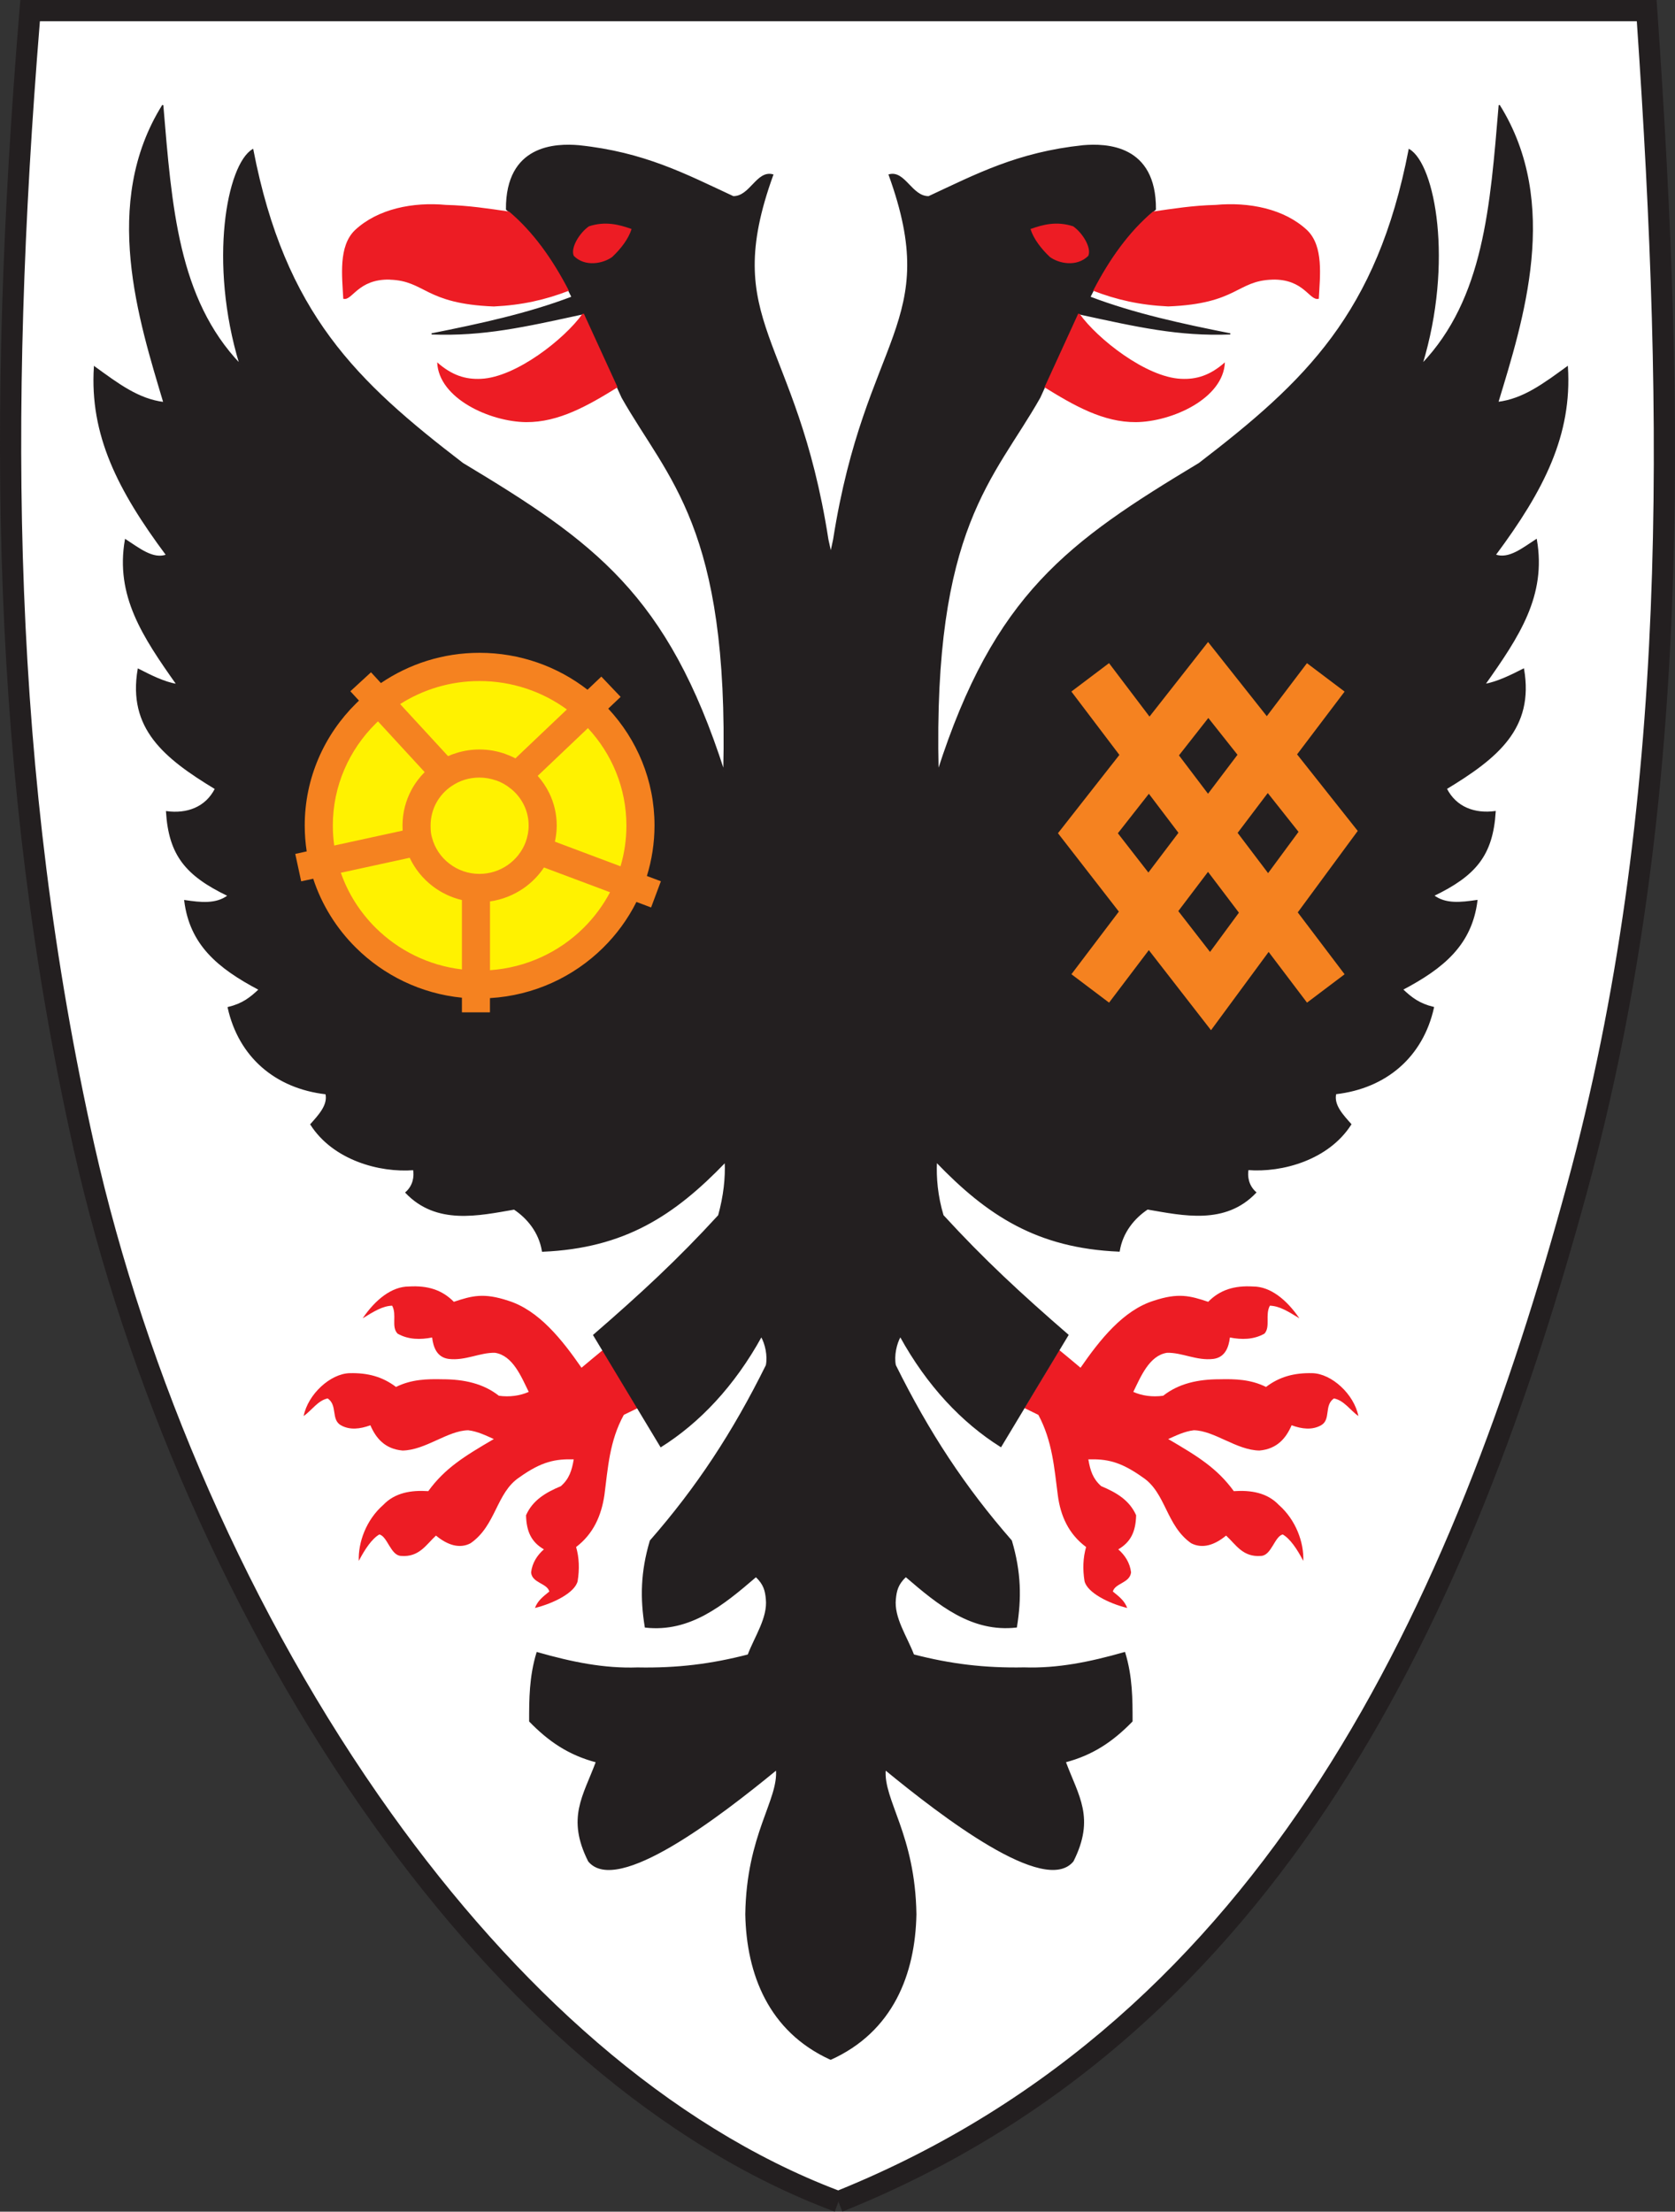 <?xml version="1.0" encoding="UTF-8"?>
<svg id="Layer_2" data-name="Layer 2" xmlns="http://www.w3.org/2000/svg" viewBox="0 0 373.28 492.81">
  <rect x="0" y="0" width="373.28" height="492.81" fill="#333333" stroke="none"/>
  <defs>
    <style>
      .cls-1 {
        stroke: #231f20;
        stroke-miterlimit: 2.61;
        stroke-width: .26px;
      }

      .cls-1, .cls-2, .cls-3, .cls-4 {
        fill-rule: evenodd;
      }

      .cls-1, .cls-5 {
        fill: #231f20;
      }

      .cls-2 {
        fill: #fff200;
      }

      .cls-2, .cls-3, .cls-4, .cls-6, .cls-5 {
        stroke-width: 0px;
      }

      .cls-3 {
        fill: #fff;
      }

      .cls-4 {
        fill: #ed1c24;
      }

      .cls-6 {
        fill: #f58220;
      }
    </style>
  </defs>
  <g id="Layer_1-2" data-name="Layer 1">
    <g>
      <path class="cls-3" d="m186.84,490.6c97.29-39.01,139.4-133.09,164.65-225.97,23-84.52,21.79-171.42,15.48-262.25-60.02,0-120.12,0-180.13,0-60.01,0-120.12,0-180.13,0C-.73,92.43.23,173.11,18.73,255.66c21.79,96.81,85.7,204.2,168.11,234.94h0Z"/>
      <path class="cls-5" d="m186.81,488.06c47.69-19.35,81.94-52.14,107.38-91.53,25.69-39.76,42.45-86.28,55.02-132.53,11.46-42.09,16.88-84.77,18.66-128.23,1.75-42.81-.04-86.44-3.1-131.03H8.89c-3.59,44.17-5.13,86.07-3.54,127.01,1.62,41.6,6.46,82.27,15.68,123.4h0c11.48,50.98,34.7,104.92,66.19,148.92,27.65,38.64,61.65,69.57,99.59,84h0Zm111.37-88.97c-26.1,40.39-61.3,73.99-110.45,93.7l-.88-2.2-.82,2.21c-39.24-14.63-74.27-46.35-102.65-86.01-31.85-44.5-55.34-99.06-66.95-150.62h0C7.14,214.75,2.26,173.8.63,131.92c-1.63-41.88,0-84.65,3.72-129.74l.18-2.18h364.65s.15,2.21.15,2.21c3.16,45.47,5.04,89.97,3.25,133.75-1.79,43.83-7.26,86.86-18.81,129.28-12.68,46.63-29.61,93.59-55.61,133.85h0Z"/>
      <path class="cls-4" d="m134.36,300.8c-1.59,1.32-3.2,2.63-4.77,3.96-4.32-6.24-9.51-12.81-16.34-14.94-5.45-1.8-8.04-1.11-12.11.25-2.6-2.64-5.79-3.67-10.03-3.41-3.8,0-7.44,2.9-10.29,7.09,2.51-1.54,4.41-2.74,6.57-2.82,1.12,2.05-.26,4.7,1.21,6.23,2.42,1.37,5.1,1.37,7.7.86.26,2.13,1.04,4.44,3.72,4.78,3.72.43,6.92-1.45,10.29-1.37,3.98.6,5.88,5.38,7.52,8.71-1.9.86-4.32,1.2-6.66.86-3.46-2.73-7.78-3.67-12.54-3.67-3.46-.08-6.92,0-10.38,1.71-3.03-2.3-6.31-3.16-10.29-3.07-4.32.08-9.34,4.7-10.29,9.56,1.82-1.29,3.2-3.5,5.36-3.93,2.25,1.54.69,4.7,2.94,5.98,1.99,1.11,4.24.85,6.57,0,1.21,2.81,3.2,5.29,7.18,5.63,5.1-.08,10.03-4.44,14.62-4.52,2.16.26,3.98,1.2,5.71,1.96-6.57,3.84-10.89,6.49-14.61,11.61-3.81-.26-7.44.34-10.03,3.07-3.81,3.33-5.62,8.37-5.45,12.47,1.38-2.65,2.94-4.95,4.58-5.89,1.82.43,2.51,4.7,4.84,4.78,4.06.34,5.62-2.56,7.78-4.53,2.59,2.14,5.28,2.99,7.7,1.71,5.71-3.93,5.71-11.27,10.89-14.69,5.02-3.58,8.04-4.1,12.11-4.01-.43,2.56-1.04,4.36-2.85,5.97-3.46,1.45-6.31,3.16-7.78,6.49.09,3.67,1.21,5.98,3.98,7.6-1.47,1.28-2.6,2.99-2.85,5.12.17,2.39,3.55,2.39,4.06,4.27-1.47,1.2-2.6,2.05-3.2,3.67,4.15-1.02,8.91-3.42,9.51-5.98.43-2.65.35-5.21-.34-7.6,3.8-2.9,5.62-6.91,6.31-11.61.78-5.97,1.12-12.03,4.32-17.84,1.02-.51,2.07-1.01,3.12-1.52-2.59-4.31-5.18-8.62-7.78-12.93h0Z"/>
      <path class="cls-4" d="m236.04,300.8c1.59,1.32,3.2,2.63,4.76,3.96,4.32-6.24,9.51-12.81,16.34-14.94,5.45-1.8,8.04-1.11,12.11.25,2.59-2.64,5.79-3.67,10.03-3.41,3.8,0,7.44,2.9,10.29,7.09-2.51-1.54-4.41-2.74-6.57-2.82-1.12,2.05.17,4.7-1.21,6.23-2.42,1.37-5.1,1.37-7.7.86-.26,2.13-1.04,4.44-3.72,4.78-3.72.43-6.92-1.45-10.29-1.37-3.98.6-5.88,5.38-7.52,8.71,1.9.86,4.24,1.2,6.66.86,3.46-2.73,7.78-3.67,12.54-3.67,3.46-.08,6.92,0,10.38,1.71,3.02-2.3,6.31-3.16,10.29-3.07,4.32.08,9.34,4.7,10.29,9.56-1.81-1.29-3.2-3.5-5.45-3.93-2.25,1.54-.61,4.7-2.86,5.98-1.99,1.11-4.24.85-6.57,0-1.21,2.81-3.2,5.29-7.18,5.63-5.1-.08-10.03-4.44-14.61-4.52-2.16.26-3.98,1.2-5.71,1.96,6.57,3.84,10.89,6.49,14.62,11.61,3.81-.26,7.44.34,10.03,3.07,3.8,3.33,5.62,8.37,5.45,12.47-1.38-2.65-2.94-4.95-4.58-5.89-1.82.43-2.51,4.7-4.84,4.78-4.07.34-5.62-2.56-7.78-4.53-2.6,2.14-5.28,2.99-7.78,1.71-5.62-3.93-5.62-11.27-10.81-14.69-5.02-3.58-8.04-4.1-12.11-4.01.43,2.56,1.04,4.36,2.86,5.97,3.46,1.45,6.31,3.16,7.79,6.49-.09,3.67-1.21,5.98-3.98,7.6,1.47,1.28,2.6,2.99,2.85,5.12-.26,2.39-3.54,2.39-4.06,4.27,1.47,1.2,2.59,2.05,3.2,3.67-4.15-1.02-8.9-3.42-9.51-5.98-.43-2.65-.34-5.21.35-7.6-3.89-2.9-5.71-6.91-6.31-11.61-.78-5.97-1.21-12.03-4.33-17.84-1.02-.51-2.07-1.01-3.11-1.52,2.59-4.31,5.17-8.62,7.78-12.94h0Z"/>
      <path class="cls-1" d="m333.77,89.7c5.54-18.27,14.01-44.39.34-66.25-1.9,22.54-3.28,43.11-17.21,57.71,6.92-22.79,2.77-44.48-2.86-47.81-7.09,36.62-23.09,51.73-46.79,69.92-29.23,17.59-45.57,29.2-58.2,68.55-1.3-54.47,12.37-65.05,22.66-83.24,2.85-6.23,5.71-12.47,8.56-18.7,13.32,2.9,22.31,4.95,33.9,4.52-10.72-2.13-21.45-4.44-31.3-8.2,3.98-8.02,8.65-14.68,14.61-19.55.09-14.34-10.98-14.6-16.08-14.17-14.62,1.54-23.78,6.4-34.42,11.35-3.8.09-5.36-5.81-8.82-4.87,12.02,33.21-5.19,35.6-12.37,81.27l-.64,2.97-.66-2.97c-7.09-45.67-24.3-48.06-12.28-81.27-3.54-.94-5.02,4.95-8.82,4.87-10.64-4.95-19.8-9.82-34.42-11.35-5.1-.43-16.17-.17-16.09,14.17,5.97,4.87,10.64,11.52,14.61,19.55-9.86,3.76-20.58,6.06-31.3,8.2,11.59.43,20.58-1.62,33.9-4.52,2.85,6.23,5.71,12.46,8.56,18.7,10.29,18.18,23.95,28.77,22.66,83.24-12.63-39.36-28.97-50.97-58.2-68.55-23.69-18.18-39.69-33.29-46.78-69.92-5.62,3.33-9.77,25.01-2.85,47.81-13.92-14.6-15.31-35.17-17.21-57.71-13.66,21.85-5.19,47.98.26,66.25h0c-5.71-.68-10.29-4.18-15.48-7.94-.95,15.11,5.27,27.41,16.08,41.92-3.03,1.11-6.14-1.45-9.17-3.41-2.16,12.46,3.89,21.51,11.5,32.27-2.94-.51-5.79-1.96-8.65-3.42-2.25,13.15,5.79,19.72,17.21,26.63-2.16,4.27-6.4,5.72-10.9,5.12.61,9.65,4.32,14.17,13.75,18.7-2.68,2.05-6.23,1.62-9.69,1.11,1.21,9.73,7.35,14.94,16.6,19.81-1.99,1.88-3.72,3.24-6.92,4.01,2.42,10.93,10.55,17.93,21.79,19.21.6,2.56-1.64,4.87-3.37,6.83,5.01,7.85,15.3,10.67,22.91,10.07.26,1.54,0,3.59-1.73,5.12,6.83,7.17,16.17,5.04,24.13,3.67,2.94,1.96,5.62,5.12,6.31,9.39,18.25-.77,29.32-8.03,40.73-19.89.17,3.5-.26,7.6-1.47,11.95-9.08,9.91-17.3,17.5-27.85,26.64,5.01,8.28,9.95,16.56,14.96,24.84,8.56-5.38,16.34-13.57,22.4-24.59.95,1.62,1.56,4.35,1.13,6.49-7.44,15.03-15.48,27.23-25.86,39.1-2.07,7-2.16,12.8-1.12,19.21,9.94,1.11,17.3-4.95,24.65-11.27,1.82,1.71,2.16,3.16,2.33,5.04.43,4.18-2.51,8.37-4.06,12.46-8.22,2.13-15.82,3.07-24.65,2.9-7.44.26-14.61-1.2-22.4-3.42-1.64,5.38-1.64,10.42-1.64,15.28,4.32,4.44,8.73,7.43,14.87,9.05-2.85,7.68-6.57,12.46-1.73,22.11,6.23,7.6,29.06-9.9,41.86-20.41.61,6.83-6.57,14.43-6.83,32.27.26,13.32,5.19,26.04,18.85,32.27h.09c13.75-6.23,18.68-18.95,18.94-32.27-.26-17.84-7.44-25.44-6.83-32.27,12.8,10.5,35.63,28,41.85,20.4,4.84-9.65,1.12-14.43-1.73-22.11,6.14-1.62,10.55-4.61,14.88-9.05,0-4.87,0-9.9-1.64-15.28-7.78,2.22-14.96,3.67-22.4,3.42-8.82.17-16.43-.77-24.65-2.9-1.56-4.1-4.5-8.28-4.06-12.46.18-1.88.52-3.33,2.34-5.04,7.35,6.32,14.7,12.38,24.64,11.27,1.04-6.4.95-12.21-1.12-19.21-10.38-11.87-18.42-24.07-25.86-39.1-.43-2.13.18-4.87,1.12-6.49,6.05,11.01,13.84,19.21,22.4,24.58,5.01-8.28,9.94-16.56,14.96-24.84-10.55-9.14-18.77-16.73-27.85-26.64-1.3-4.35-1.64-8.45-1.47-11.95,11.41,11.87,22.48,19.12,40.73,19.89.69-4.27,3.37-7.43,6.31-9.39,7.96,1.36,17.3,3.5,24.12-3.67-1.73-1.54-1.99-3.59-1.73-5.12,7.61.6,17.9-2.22,22.92-10.07-1.73-1.96-3.98-4.27-3.37-6.83,11.24-1.28,19.37-8.28,21.79-19.21-3.2-.77-4.93-2.13-6.92-4.01,9.25-4.87,15.39-10.07,16.61-19.81-3.55.51-7,.94-9.69-1.11,9.43-4.53,13.14-9.05,13.75-18.7-4.49.6-8.73-.85-10.89-5.12,11.42-6.91,19.46-13.49,17.21-26.63-2.85,1.45-5.79,2.9-8.65,3.42,7.61-10.76,13.66-19.81,11.5-32.27-3.03,1.96-6.14,4.52-9.17,3.41,10.81-14.51,17.04-26.81,16.09-41.92-5.19,3.76-9.77,7.26-15.56,7.94h0Z"/>
      <path class="cls-2" d="m106.85,219.38c19.8,0,35.89-15.88,35.89-35.43s-16.09-35.34-35.89-35.34-35.8,15.88-35.8,35.34,16.09,35.43,35.8,35.43h0Z"/>
      <path class="cls-2" d="m106.85,170.12c3.37,0,6.48,1.19,8.91,3.16,3.2,2.56,5.19,6.4,5.19,10.67,0,1.71-.34,3.33-.86,4.78-1.99,5.29-7.18,9.13-13.23,9.13-6.49,0-12.02-4.44-13.58-10.41-.34-1.11-.43-2.31-.43-3.5,0-4.78,2.42-8.96,6.14-11.44,2.25-1.54,5.02-2.39,7.87-2.39h0Z"/>
      <path class="cls-6" d="m102.94,225.61v-3.3c-9.16-.91-17.41-4.99-23.6-11.12-4.31-4.26-7.62-9.52-9.54-15.39l-2.68.58-1.32-6.11,2.55-.56c-.29-1.89-.44-3.81-.44-5.78,0-10.6,4.38-20.22,11.45-27.2.21-.21.43-.41.64-.62l-1.92-2.08,4.6-4.23,2.21,2.4c6.26-4.25,13.83-6.74,21.96-6.74,9.08,0,17.45,3.08,24.08,8.23l3.08-2.93,4.3,4.52-2.76,2.62c6.4,6.86,10.31,16,10.31,26.02,0,3.92-.6,7.71-1.7,11.27l3.12,1.17-2.18,5.84-3.27-1.23c-1.9,3.8-4.42,7.24-7.43,10.21-6.54,6.46-15.39,10.64-25.21,11.22v3.17h-6.26Zm0-9.59v-15.47c-2.41-.57-4.64-1.64-6.55-3.11-2.16-1.66-3.92-3.82-5.09-6.31l-15.34,3.34c1.63,4.68,4.33,8.87,7.79,12.3,5.05,4.99,11.74,8.36,19.19,9.24h0Zm-28.46-27.62l15.25-3.32c-.02-.38-.03-.76-.03-1.12,0-2.87.72-5.58,2-7.96.78-1.46,1.78-2.79,2.94-3.96l-10.41-11.31c-.17.16-.33.32-.49.48-5.9,5.83-9.57,13.88-9.57,22.74,0,1.51.11,2.99.31,4.44h0Zm14.69-31.52l10.68,11.6c.63-.28,1.27-.52,1.94-.72,1.64-.5,3.35-.76,5.05-.76,2.01,0,3.95.35,5.76.99.78.28,1.54.61,2.26.99l11.47-10.9c-5.45-3.98-12.19-6.33-19.49-6.33-6.5,0-12.57,1.89-17.67,5.13h0Zm41.85,5.36l-11.19,10.64c1.03,1.16,1.89,2.44,2.57,3.83,1.08,2.21,1.67,4.67,1.67,7.25,0,.96-.1,1.95-.28,2.93-.04.22-.08.43-.13.65l14.63,5.49c.85-2.88,1.31-5.92,1.31-9.07,0-8.36-3.25-15.99-8.58-21.72h0Zm4.92,36.57l-14.71-5.52c-1.21,1.82-2.77,3.4-4.58,4.65-2.18,1.5-4.72,2.53-7.45,2.91v15.33c8.12-.57,15.42-4.05,20.83-9.4,2.36-2.33,4.36-5.02,5.92-7.97h0Zm-25.42-24.92c-1.14-.4-2.38-.63-3.68-.63-1.14,0-2.23.16-3.24.47-1.02.31-1.99.77-2.87,1.37l-.04.02c-1.46.97-2.66,2.29-3.49,3.83-.79,1.48-1.24,3.18-1.24,5,0,.53.02,1.02.06,1.44.05.41.12.8.22,1.14l.04.13c.61,2.33,2,4.36,3.89,5.8,1.85,1.42,4.17,2.26,6.67,2.26,2.33,0,4.49-.72,6.26-1.94,1.84-1.27,3.27-3.07,4.05-5.16h0c.21-.59.38-1.21.5-1.85.1-.55.16-1.16.16-1.83,0-1.63-.37-3.17-1.04-4.54-.7-1.44-1.71-2.7-2.97-3.7h-.02c-.95-.79-2.05-1.41-3.26-1.83h0Z"/>
      <path class="cls-6" d="m291.27,223.4l-8.55-11.29-8.71,11.83-4.13,5.61-4.26-5.48-9.6-12.36-8.86,11.7-8.39-6.33,10.57-13.96-11.05-14.22-2.52-3.24,2.54-3.24,11.15-14.21-10.7-14.12,8.39-6.33,9.02,11.91,8.95-11.39,4.1-5.23,4.14,5.23,8.95,11.3,8.95-11.81,8.39,6.33-10.59,13.99,11.03,13.92,2.49,3.14-2.37,3.21-11,14.94,10.44,13.79-8.39,6.33h0Zm-15.17-20.03l-6.89-9.1-6.62,8.74,7.07,9.1,6.43-8.74h0Zm-20.18-8.95l6.7-8.85-6.59-8.7-6.91,8.8,6.8,8.75h0Zm6.82-26.1l6.47,8.54,6.57-8.68-6.5-8.2-6.54,8.33h0Zm19.79,8.38l-6.72,8.88,6.79,8.97,6.78-9.2-6.85-8.64h0Z"/>
      <path class="cls-4" d="m86.88,62.3c-7.18-.17-8.39,4.86-10.38,4.27-.26-5.04-1.12-11.69,2.59-15.28,5.1-4.78,12.97-6.32,20.32-5.63,5.04.12,9.53.83,14.04,1.48,5.35,4.52,9.64,10.51,13.33,17.64-5.21,2.02-10.45,3.21-16.73,3.51-15.48-.6-15.22-5.72-23.17-5.97h0Z"/>
      <path class="cls-4" d="m117.23,94.06c-7.95-.08-19.46-5.21-19.8-13.32,3.29,2.9,6.31,3.84,9.77,3.67,7.8-.34,18.67-8.94,22.58-14.44l.34-.07,7.51,16.4c-6.55,4.05-13.11,7.83-20.4,7.76h0Z"/>
      <path class="cls-4" d="m136.43,57.26c1.9-1.79,3.63-4.01,4.32-6.23-2.85-1.02-5.88-1.79-9.51-.6-2.08,1.45-4.15,4.78-3.37,6.58,2.51,2.56,6.57,1.71,8.56.25h0Z"/>
      <path class="cls-4" d="m283.52,62.3c7.18-.17,8.3,4.86,10.38,4.27.26-5.04,1.12-11.69-2.6-15.28-5.1-4.78-12.97-6.32-20.41-5.63-4.98.12-9.45.83-13.95,1.48-5.34,4.52-9.64,10.51-13.33,17.64,5.21,2.02,10.45,3.21,16.73,3.5,15.48-.6,15.22-5.72,23.18-5.97h0Z"/>
      <path class="cls-4" d="m253.17,94.06c7.95-.08,19.46-5.21,19.8-13.32-3.28,2.9-6.31,3.84-9.77,3.67-7.79-.34-18.67-8.94-22.58-14.44l-.34-.07c-2.5,5.47-5.01,10.93-7.51,16.4,6.55,4.05,13.11,7.83,20.39,7.76h0Z"/>
      <path class="cls-4" d="m233.97,57.26c-1.9-1.79-3.63-4.01-4.32-6.23,2.85-1.02,5.88-1.79,9.51-.6,2.08,1.45,4.15,4.78,3.37,6.58-2.59,2.56-6.57,1.71-8.56.25h0Z"/>
    </g>
  </g>
</svg>